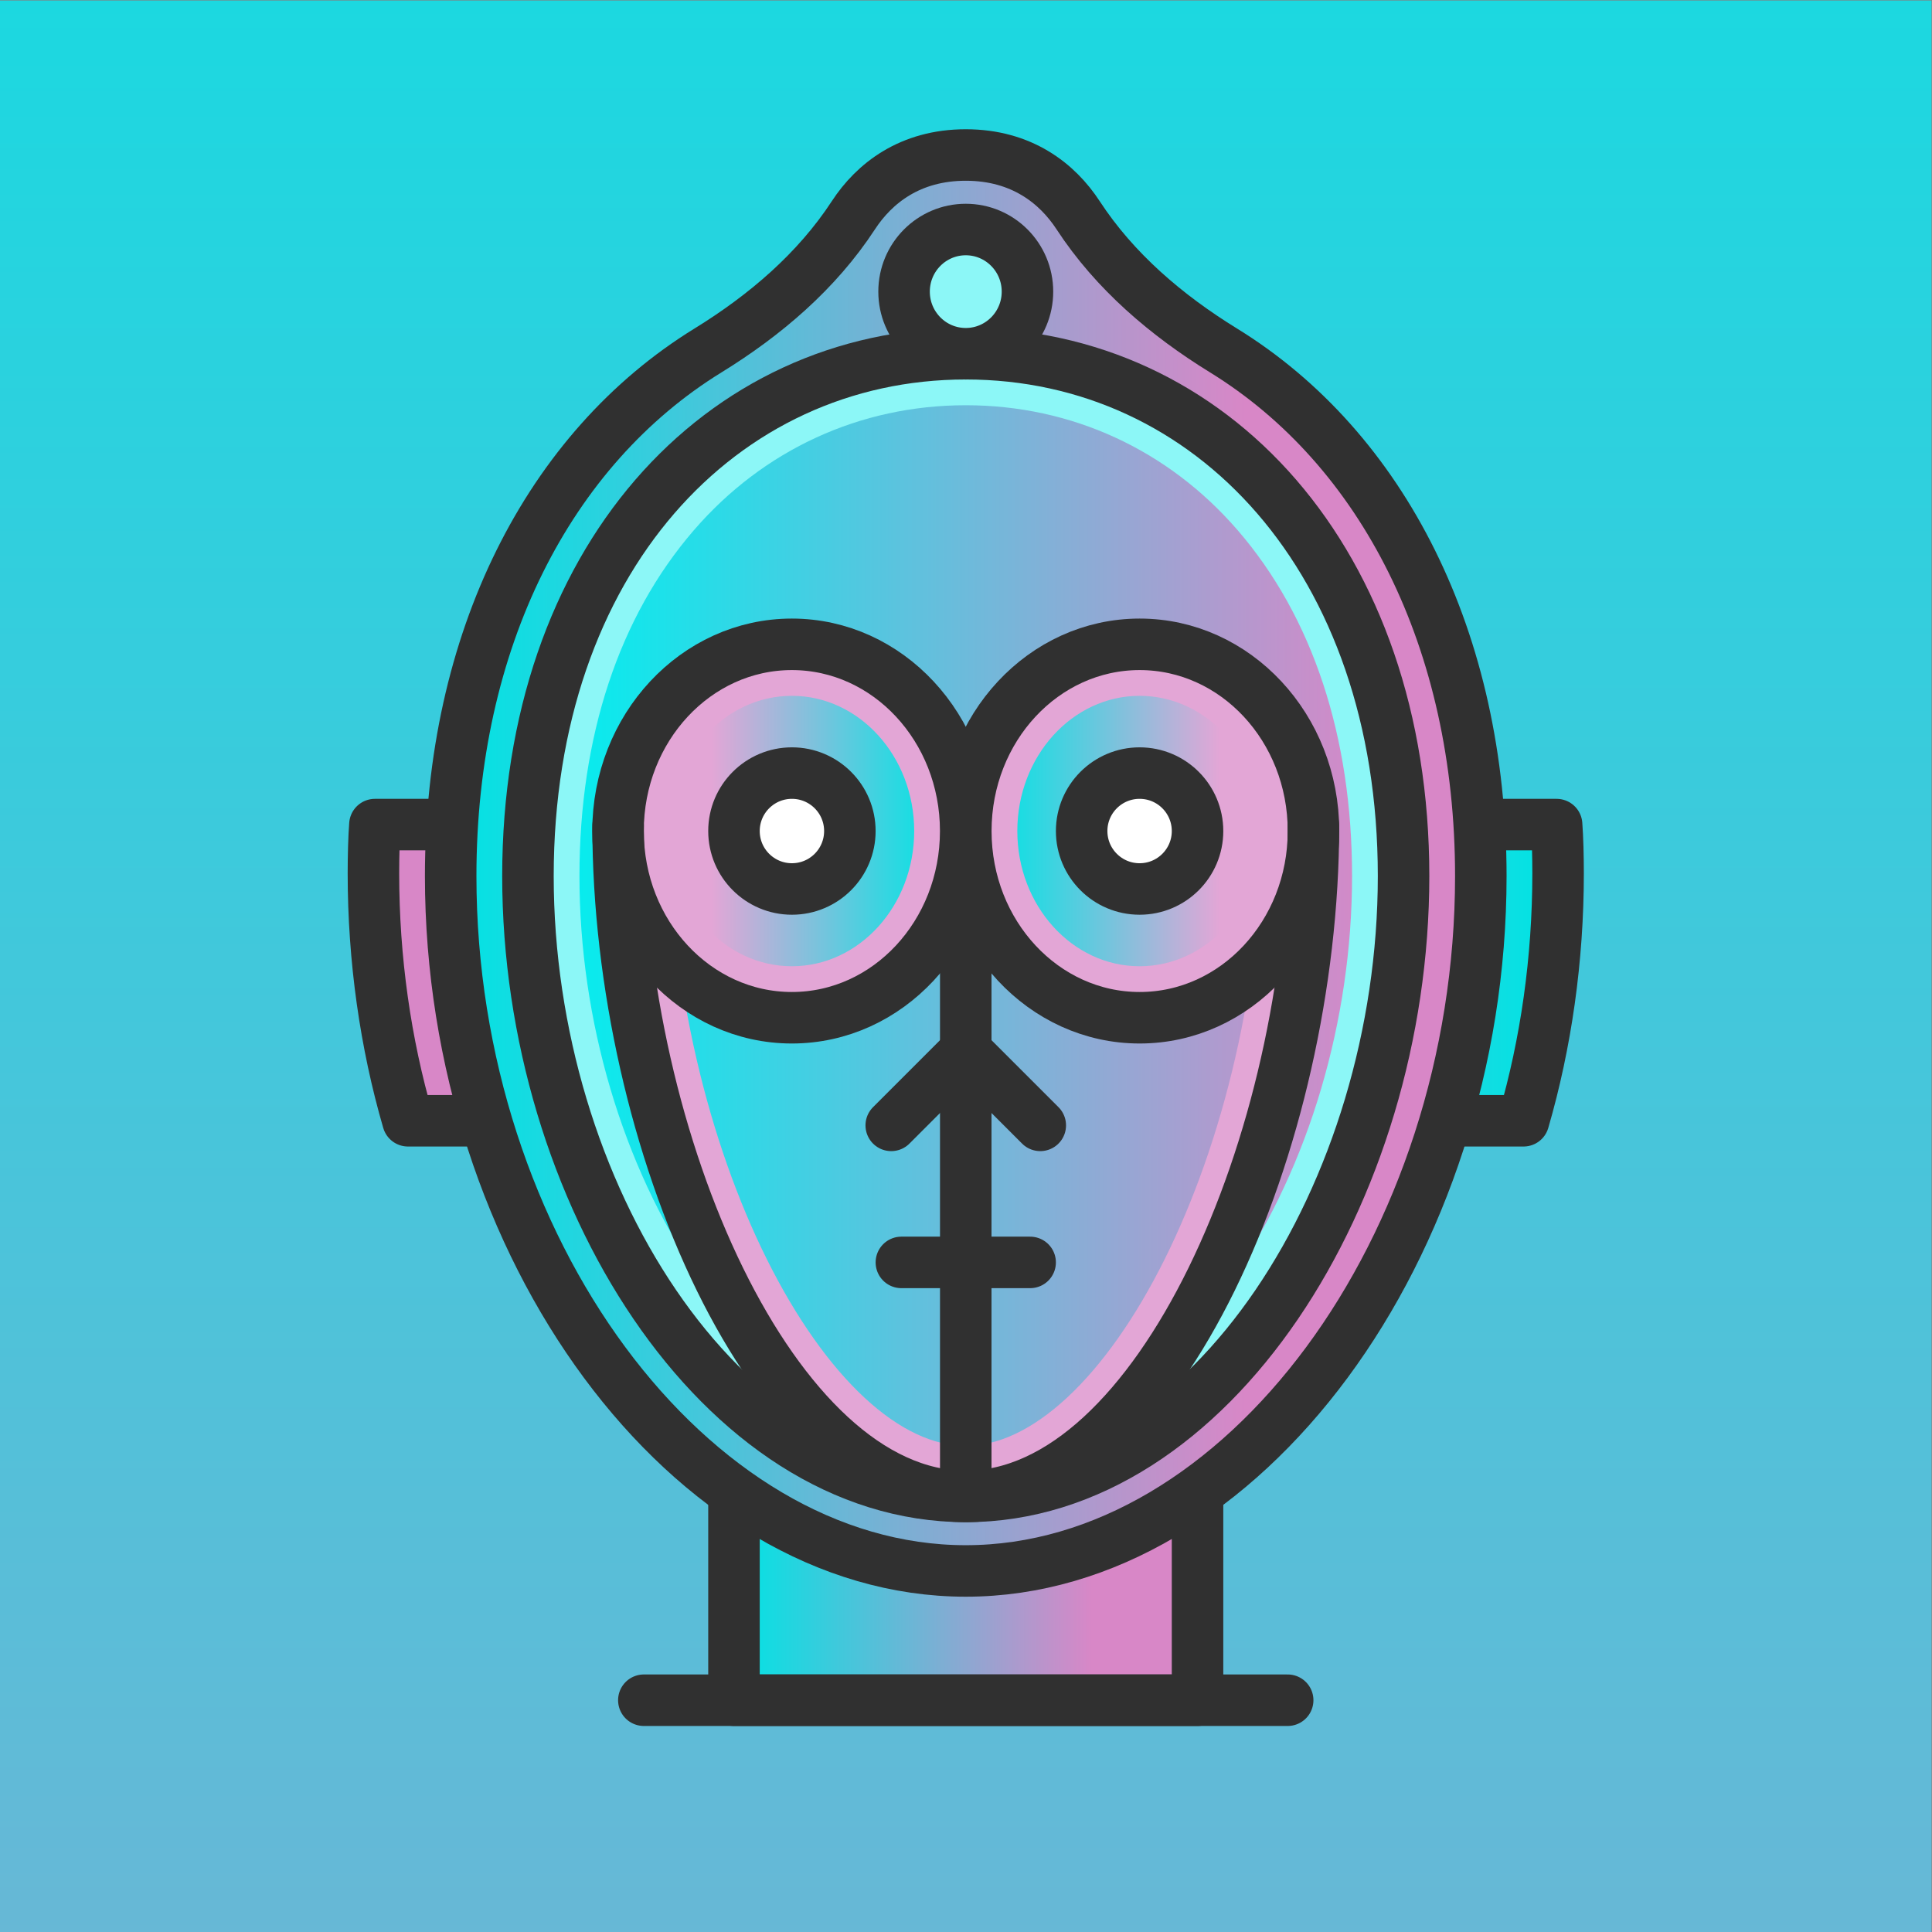 <svg xmlns="http://www.w3.org/2000/svg" width="200" height="200" viewBox="0 0 200 200"><rect x="0" y="0" width="200" height="200" fill="#808080" stroke="none"/><defs><linearGradient id="a" x2="1" gradientTransform="matrix(0 600 600 0 143 -385)" gradientUnits="userSpaceOnUse"><stop offset="0" stop-color="#d887c7"/><stop offset=".229" stop-color="#d887c7"/><stop offset="1" stop-color="#00e4e4"/></linearGradient><linearGradient id="b" x2="1" gradientTransform="matrix(36 0 0 -36 57 26.5)" gradientUnits="userSpaceOnUse"><stop offset="0" stop-color="#00e4e4"/><stop offset=".771" stop-color="#d887c7"/><stop offset="1" stop-color="#d887c7"/></linearGradient><clipPath id="c"><path d="M0 150h150V0H0z"/></clipPath><linearGradient id="d" x2="1" gradientTransform="matrix(92 0 0 -92 29 74.5)" gradientUnits="userSpaceOnUse"><stop offset="0" stop-color="#d887c7"/><stop offset=".229" stop-color="#d887c7"/><stop offset="1" stop-color="#00e4e4"/></linearGradient><clipPath id="e"><path d="M0 150h150V0H0z"/></clipPath><linearGradient id="f" x2="1" gradientTransform="matrix(80 0 0 -80 35 83.02)" gradientUnits="userSpaceOnUse"><stop offset="0" stop-color="#00e4e4"/><stop offset=".771" stop-color="#d887c7"/><stop offset="1" stop-color="#d887c7"/></linearGradient><clipPath id="g"><path d="M0 150h150V0H0z"/></clipPath><linearGradient id="h" x2="1" gradientTransform="matrix(64 0 0 -64 43 78.196)" gradientUnits="userSpaceOnUse"><stop offset="0" stop-color="#00efef"/><stop offset=".995" stop-color="#d887c7"/><stop offset="1" stop-color="#d887c7"/></linearGradient><clipPath id="i"><path d="M0 150h150V0H0z"/></clipPath><linearGradient id="j" x2="1" gradientTransform="matrix(23 0 0 -23 77.004 85.5)" gradientUnits="userSpaceOnUse"><stop offset="0" stop-color="#00e4e4"/><stop offset=".771" stop-color="#e3a6d6"/><stop offset="1" stop-color="#e3a6d6"/></linearGradient><clipPath id="k"><path d="M0 150h150V0H0z"/></clipPath><linearGradient id="l" x2="1" gradientTransform="matrix(23 0 0 -23 49.996 85.5)" gradientUnits="userSpaceOnUse"><stop offset="0" stop-color="#e3a6d6"/><stop offset=".229" stop-color="#e3a6d6"/><stop offset="1" stop-color="#00e4e4"/></linearGradient><clipPath id="m"><path d="M0 150h150V0H0z"/></clipPath><clipPath id="n"><path d="M-257 215h800v-600h-800z"/></clipPath></defs><path fill="url(#a)" d="M0 0h150v150H0z" transform="matrix(1.333 0 0 -1.333 0 200)"/><path fill="url(#b)" d="M57 18h36v17H57z" transform="matrix(1.333 0 0 -1.333 0 200)"/><g clip-path="url(#c)" transform="matrix(1.333 0 0 -1.333 0 200)"><path fill="none" stroke="#303030" stroke-linecap="round" stroke-linejoin="round" stroke-miterlimit="10" stroke-width="4" d="M57 35V18h36v17"/></g><path fill="url(#d)" d="M29.115 86c-.077-1-.115-2.491-.115-3.783C29 75.542 29.939 69 31.684 63h86.633C120.061 69 121 75.542 121 82.217c0 1.292-.038 2.783-.115 3.783z" transform="matrix(1.333 0 0 -1.333 0 200)"/><g clip-path="url(#e)" transform="matrix(1.333 0 0 -1.333 0 200)"><path fill="none" stroke="#303030" stroke-linejoin="round" stroke-miterlimit="10" stroke-width="4" d="M121 82.217c0-6.675-.939-13.217-2.683-19.217H31.683c-1.744 6-2.683 12.542-2.683 19.217 0 1.293.038 2.783.115 3.783h91.77c.077-1 .115-2.49.115-3.783z"/></g><path fill="url(#f)" d="M66.272 133.32c-2.844-4.354-6.871-7.778-11.287-10.497C42.601 115.199 35 100.289 35 82c0-28.783 18.553-53.961 40-53.961 21.448 0 40 25.178 40 53.961 0 18.289-7.6 33.199-19.984 40.823-4.417 2.719-8.444 6.143-11.289 10.497C82.108 135.799 79.332 138 75 138c-4.333 0-7.108-2.201-8.728-4.68" transform="matrix(1.333 0 0 -1.333 0 200)"/><g clip-path="url(#g)" transform="matrix(1.333 0 0 -1.333 0 200)"><path fill="none" stroke="#303030" stroke-linejoin="round" stroke-miterlimit="10" stroke-width="4" d="M54.984 122.823c4.417 2.719 8.444 6.143 11.288 10.497 1.62 2.48 4.395 4.68 8.727 4.68 4.333 0 7.108-2.2 8.728-4.68 2.844-4.354 6.871-7.778 11.288-10.497 12.384-7.624 19.984-22.534 19.984-40.823 0-28.783-18.552-53.961-40-53.961-21.447 0-40 25.178-40 53.961 0 18.289 7.601 33.199 19.985 40.823z"/></g><path fill="url(#h)" d="M43 82c0-24.598 14.953-46.175 32-46.175S107 57.402 107 82c0 22.347-13.458 38.567-32 38.567S43 104.347 43 82" transform="matrix(1.333 0 0 -1.333 0 200)"/><g clip-path="url(#i)" transform="matrix(1.333 0 0 -1.333 0 200)"><path fill="#8cf7f7" d="M75 122.567c-19.054 0-34-16.062-34-40.567s14.946-48.174 34-48.174c19.054 0 34 23.669 34 48.174s-14.946 40.567-34 40.567m0-4c8.207 0 15.707-3.448 21.119-9.71 5.81-6.722 8.881-16.009 8.881-26.857 0-11.171-3.339-22.479-9.161-31.024-5.777-8.48-13.178-13.15-20.839-13.15-7.661 0-15.062 4.67-20.839 13.15C48.339 59.521 45 70.829 45 82c0 10.848 3.071 20.135 8.881 26.857 5.412 6.262 12.912 9.71 21.119 9.71"/><path fill="none" stroke="#303030" stroke-linecap="round" stroke-linejoin="round" stroke-miterlimit="10" stroke-width="4" d="M109 82c0-24.505-14.946-48.174-34-48.174-19.054 0-34 23.669-34 48.174s14.946 40.567 34 40.567c19.054 0 34-16.062 34-40.567z"/><path fill="none" stroke="#e3a6d6" stroke-linecap="round" stroke-linejoin="round" stroke-miterlimit="10" stroke-width="4" d="M50 85.913c0-25.313 12.384-50.158 25-50.158s25 24.845 25 50.158"/><path fill="none" stroke="#303030" stroke-linecap="round" stroke-linejoin="round" stroke-miterlimit="10" stroke-width="4" d="M75 85V34"/></g><path fill="url(#j)" d="M77.004 85.5c0-6.892 5.159-12.5 11.5-12.5s11.5 5.608 11.5 12.5S94.845 98 88.504 98s-11.5-5.608-11.5-12.5" transform="matrix(1.333 0 0 -1.333 0 200)"/><g clip-path="url(#k)" transform="matrix(1.333 0 0 -1.333 0 200)"><path fill="#e3a6d6" d="M88.504 100c-7.456 0-13.5-6.492-13.5-14.5S81.048 71 88.504 71s13.5 6.492 13.5 14.5-6.044 14.5-13.5 14.5m0-4c5.238 0 9.5-4.71 9.5-10.5S93.742 75 88.504 75s-9.5 4.71-9.5 10.5 4.262 10.5 9.5 10.5"/><path fill="none" stroke="#303030" stroke-linecap="round" stroke-linejoin="round" stroke-miterlimit="10" stroke-width="4" d="M102.004 85.5c0-8.008-6.044-14.5-13.5-14.5s-13.5 6.492-13.5 14.5 6.044 14.5 13.5 14.5 13.5-6.492 13.5-14.5z"/></g><path fill="url(#l)" d="M49.996 85.5c0-6.892 5.16-12.5 11.5-12.5 6.341 0 11.5 5.608 11.5 12.5S67.837 98 61.496 98c-6.34 0-11.5-5.608-11.5-12.5" transform="matrix(1.333 0 0 -1.333 0 200)"/><g clip-path="url(#m)" transform="matrix(1.333 0 0 -1.333 0 200)"><path fill="#e3a6d6" d="M61.496 100c-7.456 0-13.5-6.492-13.5-14.5S54.04 71 61.496 71s13.5 6.492 13.5 14.5-6.044 14.5-13.5 14.5m0-4c5.238 0 9.5-4.71 9.5-10.5S66.734 75 61.496 75s-9.5 4.71-9.5 10.5 4.262 10.5 9.5 10.5"/><path fill="none" stroke="#303030" stroke-linecap="round" stroke-linejoin="round" stroke-miterlimit="10" stroke-width="4" d="M74.996 85.5c0-8.008-6.044-14.5-13.5-14.5s-13.5 6.492-13.5 14.5 6.044 14.5 13.5 14.5 13.5-6.492 13.5-14.5z"/><path fill="#fff" d="M93 85.5c0-2.485-2.015-4.5-4.5-4.5S84 83.015 84 85.5s2.015 4.5 4.5 4.5 4.5-2.015 4.5-4.5"/><path fill="none" stroke="#303030" stroke-linecap="round" stroke-linejoin="round" stroke-miterlimit="10" stroke-width="4" d="M93 85.5c0-2.485-2.015-4.5-4.5-4.5S84 83.015 84 85.5s2.015 4.5 4.5 4.5 4.5-2.015 4.5-4.5zM80.787 62.642l-5.787 5.787"/><path fill="none" stroke="#303030" stroke-linecap="round" stroke-linejoin="round" stroke-miterlimit="10" stroke-width="4" d="M48 85.913c0-24.47 12.088-52.087 27-52.087s27 27.617 27 52.087"/><path fill="#fff" d="M57 85.5c0-2.485 2.015-4.5 4.5-4.5s4.5 2.015 4.5 4.5-2.015 4.5-4.5 4.5-4.5-2.015-4.5-4.5"/><path fill="none" stroke="#303030" stroke-linecap="round" stroke-linejoin="round" stroke-miterlimit="10" stroke-width="4" d="M57 85.5c0-2.485 2.015-4.5 4.5-4.5s4.5 2.015 4.5 4.5-2.015 4.5-4.5 4.5-4.5-2.015-4.5-4.5zM69.213 62.642l5.787 5.787"/><path fill="#8cf7f7" d="M79.792 127.39c0-2.664-2.145-4.823-4.792-4.823-2.646 0-4.791 2.159-4.791 4.823 0 2.664 2.145 4.823 4.791 4.823 2.647 0 4.792-2.159 4.792-4.823"/><path fill="none" stroke="#303030" stroke-linecap="round" stroke-linejoin="round" stroke-miterlimit="10" stroke-width="4" d="M79.792 127.39c0-2.664-2.145-4.823-4.792-4.823-2.646 0-4.791 2.159-4.791 4.823 0 2.664 2.145 4.823 4.791 4.823 2.647 0 4.792-2.159 4.792-4.823zM70 52h10M50 18h50"/><g clip-path="url(#n)" opacity=".2"><path fill="#303030" d="M543 215h-800v-600h800zm-5-595h-790v590h790z"/></g></g></svg>